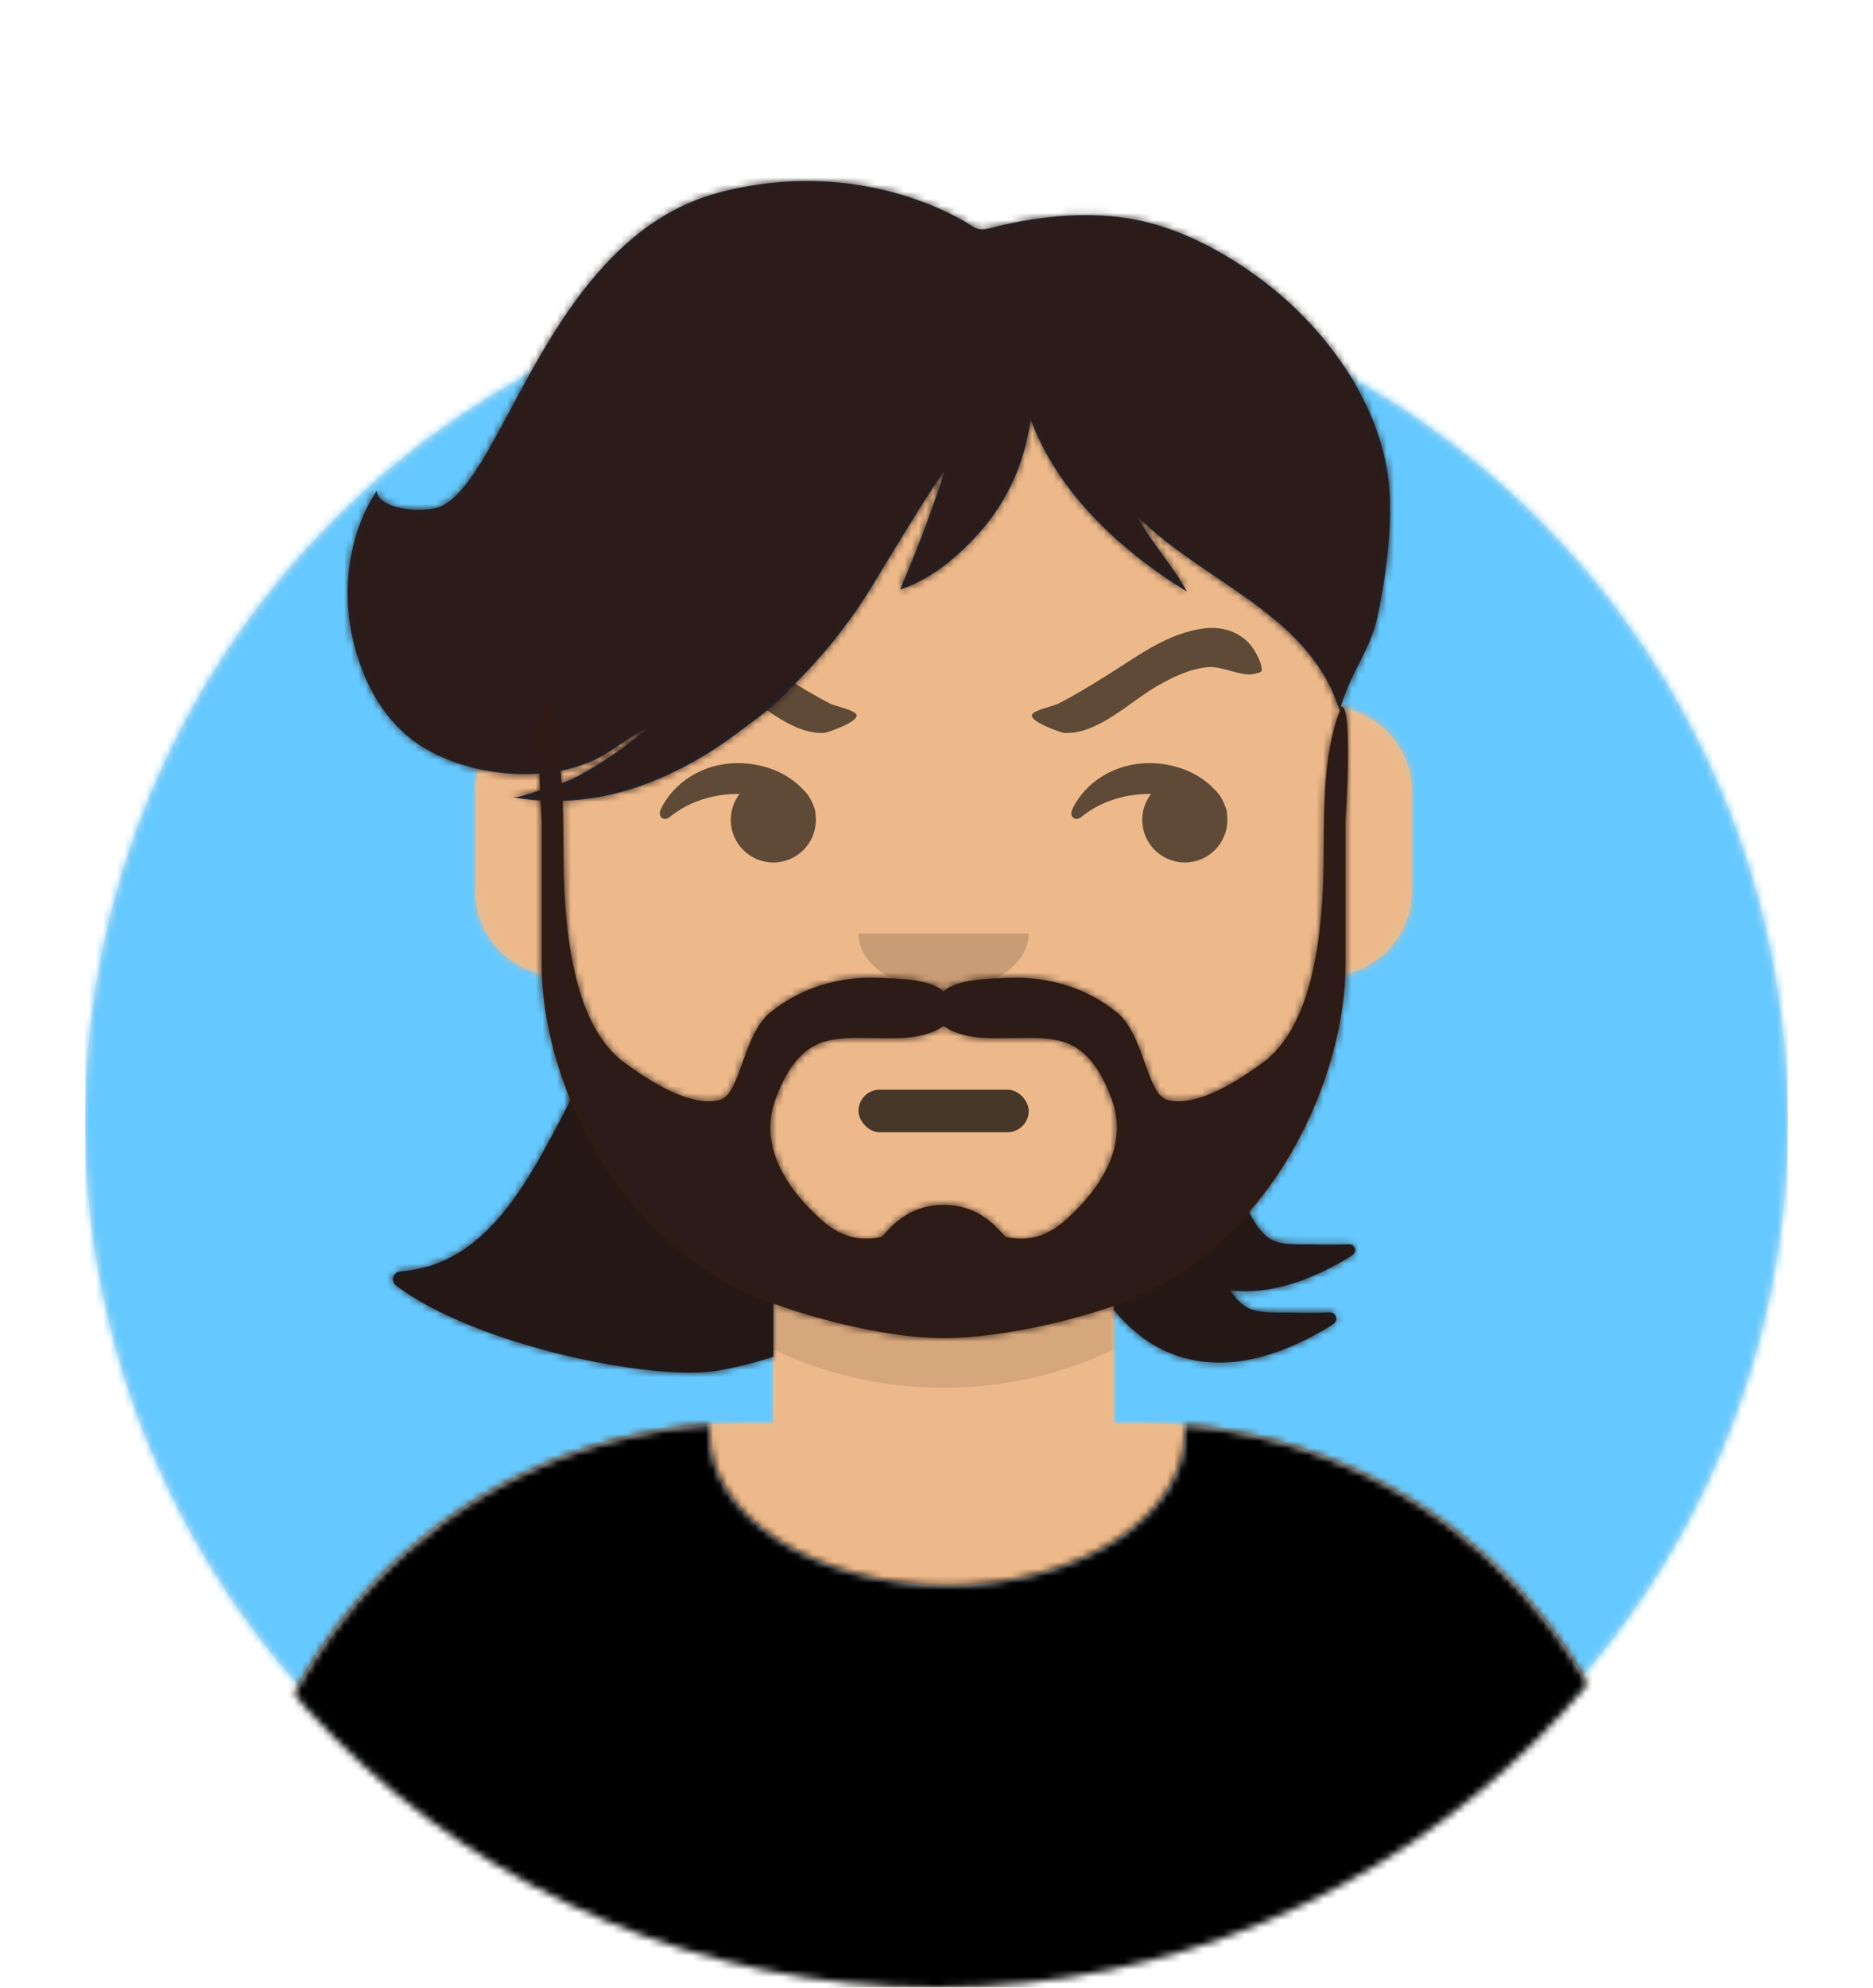 <?xml version="1.0" encoding="UTF-8" standalone="no"?>
<svg
   xmlns:dc="http://purl.org/dc/elements/1.1/"
   xmlns:cc="http://creativecommons.org/ns#"
   xmlns:rdf="http://www.w3.org/1999/02/22-rdf-syntax-ns#"
   xmlns:svg="http://www.w3.org/2000/svg"
   xmlns="http://www.w3.org/2000/svg"
   xmlns:xlink="http://www.w3.org/1999/xlink"
   xmlns:sodipodi="http://sodipodi.sourceforge.net/DTD/sodipodi-0.dtd"
   xmlns:inkscape="http://www.inkscape.org/namespaces/inkscape"
   width="264px"
   height="280px"
   viewBox="0 0 264 280"
   version="1.1"
   id="svg1406"
   sodipodi:docname="avatar 3.svg"
   inkscape:version="1.0.2 (e86c870879, 2021-01-15)"
   inkscape:export-filename="/home/rauldipeas/Imagens/Artes/avatar/GIF/avatar 3.png"
   inkscape:export-xdpi="96"
   inkscape:export-ydpi="96">
  <sodipodi:namedview
     pagecolor="#ffffff"
     bordercolor="#666666"
     borderopacity="1"
     objecttolerance="10"
     gridtolerance="10"
     guidetolerance="10"
     inkscape:pageopacity="0"
     inkscape:pageshadow="2"
     inkscape:window-width="936"
     inkscape:window-height="1010"
     id="namedview1408"
     showgrid="false"
     inkscape:zoom="3.0714286"
     inkscape:cx="60.860466"
     inkscape:cy="140"
     inkscape:window-x="16"
     inkscape:window-y="16"
     inkscape:window-maximized="0"
     inkscape:current-layer="g1401"
     inkscape:document-rotation="0" />
  <desc
     id="desc1305">Created with getavataaars.com</desc>
  <defs
     id="defs1310">
    <circle
       id="react-path-1"
       cx="120"
       cy="120"
       r="120" />
    <path
       d="M12,160 C12,226.274 65.726,280 132,280 C198.274,280 252,226.274 252,160 L264,160 L264,-1.42108547e-14 L-3.19744231e-14,-1.42108547e-14 L-3.19744231e-14,160 L12,160 Z"
       id="react-path-2" />
    <path
       d="M124,144.611 L124,163 L128,163 L128,163 C167.765,163 200,195.235 200,235 L200,244 L0,244 L0,235 C-4.86974701e-15,195.235 32.235,163 72,163 L72,163 L76,163 L76,144.611 C58.763,136.422 46.372,119.687 44.305,99.881 C38.48,99.058 34,94.052 34,88 L34,74 C34,68.054 38.325,63.118 44,62.166 L44,56 L44,56 C44,25.072 69.072,5.68137151e-15 100,0 L100,0 L100,0 C130.928,-5.68137151e-15 156,25.072 156,56 L156,62.166 C161.675,63.118 166,68.054 166,74 L166,88 C166,94.052 161.52,99.058 155.695,99.881 C153.628,119.687 141.237,136.422 124,144.611 Z"
       id="react-path-3" />
    <filter
       style="color-interpolation-filters:sRGB;"
       inkscape:label="Drop Shadow"
       id="filter1422">
      <feFlood
         flood-opacity="0.498"
         flood-color="rgb(0,0,0)"
         result="flood"
         id="feFlood1412" />
      <feComposite
         in="flood"
         in2="SourceGraphic"
         operator="in"
         result="composite1"
         id="feComposite1414" />
      <feGaussianBlur
         in="composite1"
         stdDeviation="3"
         result="blur"
         id="feGaussianBlur1416" />
      <feOffset
         dx="1"
         dy="1.5"
         result="offset"
         id="feOffset1418" />
      <feComposite
         in="SourceGraphic"
         in2="offset"
         operator="over"
         result="composite2"
         id="feComposite1420" />
    </filter>
    <filter
       style="color-interpolation-filters:sRGB;"
       inkscape:label="Drop Shadow"
       id="filter1434">
      <feFlood
         flood-opacity="0.498"
         flood-color="rgb(0,0,0)"
         result="flood"
         id="feFlood1424" />
      <feComposite
         in="flood"
         in2="SourceGraphic"
         operator="in"
         result="composite1"
         id="feComposite1426" />
      <feGaussianBlur
         in="composite1"
         stdDeviation="3"
         result="blur"
         id="feGaussianBlur1428" />
      <feOffset
         dx="1"
         dy="1.5"
         result="offset"
         id="feOffset1430" />
      <feComposite
         in="SourceGraphic"
         in2="offset"
         operator="over"
         result="composite2"
         id="feComposite1432" />
    </filter>
    <filter
       style="color-interpolation-filters:sRGB;"
       inkscape:label="Drop Shadow"
       id="filter1446">
      <feFlood
         flood-opacity="0.498"
         flood-color="rgb(0,0,0)"
         result="flood"
         id="feFlood1436" />
      <feComposite
         in="flood"
         in2="SourceGraphic"
         operator="in"
         result="composite1"
         id="feComposite1438" />
      <feGaussianBlur
         in="composite1"
         stdDeviation="3"
         result="blur"
         id="feGaussianBlur1440" />
      <feOffset
         dx="1"
         dy="1.5"
         result="offset"
         id="feOffset1442" />
      <feComposite
         in="SourceGraphic"
         in2="offset"
         operator="over"
         result="composite2"
         id="feComposite1444" />
    </filter>
    <filter
       style="color-interpolation-filters:sRGB;"
       inkscape:label="Drop Shadow"
       id="filter1458">
      <feFlood
         flood-opacity="0.498"
         flood-color="rgb(0,0,0)"
         result="flood"
         id="feFlood1448" />
      <feComposite
         in="flood"
         in2="SourceGraphic"
         operator="in"
         result="composite1"
         id="feComposite1450" />
      <feGaussianBlur
         in="composite1"
         stdDeviation="3"
         result="blur"
         id="feGaussianBlur1452" />
      <feOffset
         dx="1"
         dy="1.5"
         result="offset"
         id="feOffset1454" />
      <feComposite
         in="SourceGraphic"
         in2="offset"
         operator="over"
         result="composite2"
         id="feComposite1456" />
    </filter>
  </defs>
  <g
     id="g1404"
     stroke="none"
     stroke-width="1"
     fill="none"
     fill-rule="evenodd">
    <g
       transform="translate(-825, -1100)"
       id="Avataaar/Circle">
      <g
         transform="translate(825, 1100)"
         id="g1401">
        <g
           id="Circle"
           stroke-width="1"
           fill-rule="evenodd"
           transform="translate(12,38)">
          <mask
             id="react-mask-4"
             fill="#ffffff">
            <use
               xlink:href="#react-path-1"
               id="use1312"
               x="0"
               y="0"
               width="100%"
               height="100%" />
          </mask>
          <use
             id="Circle-Background"
             fill="#e6e6e6"
             xlink:href="#react-path-1"
             x="0"
             y="0"
             width="100%"
             height="100%" />
          <g
             id="Color/Palette/Blue-01"
             mask="url(#react-mask-4)"
             fill="#65c9ff">
            <rect
               id="🖍Color"
               x="0"
               y="0"
               width="240"
               height="240" />
          </g>
        </g>
        <mask
           id="react-mask-5"
           fill="white">
          <use
             xlink:href="#react-path-2"
             id="use1319" />
        </mask>
        <g
           id="Mask" />
        <g
           id="Avataaar"
           stroke-width="1"
           fill-rule="evenodd"
           mask="url(#react-mask-5)">
          <g
             id="Body"
             transform="translate(32, 36)"
             style="filter:url(#filter1458)">
            <mask
               id="react-mask-6"
               fill="white">
              <use
                 xlink:href="#react-path-3"
                 id="use1323" />
            </mask>
            <use
               fill="#D0C6AC"
               xlink:href="#react-path-3"
               id="use1326" />
            <g
               id="Skin/👶🏽-03-Brown"
               mask="url(#react-mask-6)"
               fill="#EDB98A">
              <g
                 transform="translate(0, 0)"
                 id="Color">
                <rect
                   x="0"
                   y="0"
                   width="264"
                   height="280"
                   id="rect1328" />
              </g>
            </g>
            <path
               d="M156,79 L156,102 C156,132.928 130.928,158 100,158 C69.072,158 44,132.928 44,102 L44,79 L44,94 C44,124.928 69.072,150 100,150 C130.928,150 156,124.928 156,94 L156,79 Z"
               id="Neck-Shadow"
               fill-opacity="0.1"
               fill="#000000"
               mask="url(#react-mask-6)" />
          </g>
          <g
             id="Clothing/Shirt-Crew-Neck"
             transform="translate(0, 170)"
             style="filter:url(#filter1446)">
            <defs
               id="defs1335">
              <path
                 d="M165.96,29.295 C202.936,32.325 232,63.294 232,101.052 L232,110 L32,110 L32,101.052 C32,62.953 61.592,31.765 99.045,29.22 C99.015,29.593 99,29.969 99,30.348 C99,42.211 113.998,51.828 132.5,51.828 C151.002,51.828 166,42.211 166,30.348 C166,29.995 165.987,29.644 165.96,29.295 Z"
                 id="react-path-7" />
            </defs>
            <mask
               id="react-mask-8"
               fill="white">
              <use
                 xlink:href="#react-path-7"
                 id="use1337" />
            </mask>
            <use
               id="Clothes"
               fill="#E6E6E6"
               fill-rule="evenodd"
               xlink:href="#react-path-7" />
            <g
               id="Color/Palette/Gray-01"
               mask="url(#react-mask-8)"
               fill-rule="evenodd"
               fill="#262E33"
               style="fill:#000000">
              <rect
                 id="rect1341"
                 x="0"
                 y="0"
                 width="264"
                 height="110"
                 style="fill:#000000" />
            </g>
            <g
               id="Shadowy"
               opacity="0.6"
               stroke-width="1"
               fill-rule="evenodd"
               mask="url(#react-mask-8)"
               fill-opacity="0.16"
               fill="#000000">
              <g
                 transform="translate(92, 4)"
                 id="Hola-👋🏼">
                <ellipse
                   cx="40.5"
                   cy="27.848"
                   rx="39.635"
                   ry="26.914"
                   id="ellipse1344" />
              </g>
            </g>
          </g>
          <g
             id="Face"
             transform="translate(76, 82)"
             fill="#000000"
             style="filter:url(#filter1434)">
            <g
               id="Mouth/Serious"
               transform="translate(2, 52)"
               fill="#000000"
               fill-opacity="0.7">
              <rect
                 id="Why-so-serious?"
                 x="42"
                 y="18"
                 width="24"
                 height="6"
                 rx="3" />
            </g>
            <g
               id="Nose/Default"
               transform="translate(28, 40)"
               fill-opacity="0.16">
              <path
                 d="M16,8 C16,12.418 21.373,16 28,16 L28,16 C34.627,16 40,12.418 40,8"
                 id="Nose" />
            </g>
            <g
               id="Eyes/Side-😒"
               transform="translate(0, 8)"
               fill-opacity="0.6">
              <path
                 d="M27.241,20.346 C26.463,21.357 26,22.625 26,24 C26,27.314 28.686,30 32,30 C35.314,30 38,27.314 38,24 C38,23.71 37.979,23.424 37.94,23.145 C37.947,22.923 37.91,22.671 37.815,22.407 C37.77,22.281 37.722,22.157 37.671,22.035 C37.337,21.072 36.765,20.22 36.025,19.551 C33.899,17.317 30.506,16 26.998,16 C22.164,16 18.007,18.649 16.16,22.447 C15.62,23.558 16.547,24.3 17.438,23.572 C19.874,21.579 23.257,20.344 26.998,20.344 C27.079,20.344 27.16,20.344 27.241,20.346 Z"
                 id="Eye" />
              <path
                 d="M85.241,20.346 C84.463,21.357 84,22.625 84,24 C84,27.314 86.686,30 90,30 C93.314,30 96,27.314 96,24 C96,23.71 95.979,23.424 95.94,23.145 C95.947,22.923 95.91,22.671 95.815,22.407 C95.77,22.281 95.722,22.157 95.671,22.035 C95.337,21.072 94.765,20.22 94.025,19.551 C91.899,17.317 88.506,16 84.998,16 C80.164,16 76.007,18.649 74.16,22.447 C73.62,23.558 74.547,24.3 75.438,23.572 C77.874,21.579 81.257,20.344 84.998,20.344 C85.079,20.344 85.16,20.344 85.241,20.346 Z"
                 id="path1354" />
            </g>
            <g
               id="Eyebrow/Natural/Angry-Natural"
               fill-opacity="0.6">
              <path
                 d="M44.857,12.228 C44.858,12.219 44.858,12.219 44.857,12.228 M17.586,7.892 C15.244,8.33 13.087,9.788 12.152,12.099 C11.801,12.967 11.392,14.924 11.708,15.807 C11.828,16.143 12.033,16.101 12.956,16.043 C14.644,15.937 16.933,13.662 18.748,13.256 C21.275,12.69 23.983,13.115 26.496,13.688 C30.811,14.673 36.485,17.788 40.946,16.17 C41.278,16.05 45.621,12.923 44.369,12.277 C43.924,11.907 41.137,12.085 40.622,11.999 C38.228,11.597 35.73,10.935 33.373,10.327 C28.233,9 22.967,6.881 17.586,7.892"
                 id="Eyebrows-The-Web"
                 transform="translate(28.095, 12.128) rotate(17) translate(-28.095, -12.128) " />
              <path
                 d="M100.918,12.209 C100.92,12.2 100.92,12.2 100.918,12.209 M73.586,7.892 C71.244,8.33 69.087,9.788 68.152,12.099 C67.801,12.967 67.392,14.924 67.708,15.807 C67.828,16.143 68.033,16.101 68.956,16.043 C70.644,15.937 72.933,13.662 74.748,13.256 C77.275,12.69 79.983,13.115 82.496,13.688 C86.811,14.673 92.485,17.788 96.946,16.17 C97.278,16.05 101.621,12.923 100.369,12.277 C99.924,11.907 97.137,12.085 96.622,11.999 C94.228,11.597 91.73,10.935 89.373,10.327 C84.233,9 78.967,6.881 73.586,7.892"
                 id="path1358"
                 transform="translate(84.095, 12.128) scale(-1, 1) rotate(17) translate(-84.095, -12.128) " />
            </g>
          </g>
          <g
             id="Top"
             stroke-width="1"
             fill-rule="evenodd"
             style="filter:url(#filter1422)">
            <defs
               id="defs1365">
              <rect
                 id="react-path-15"
                 x="0"
                 y="0"
                 width="264"
                 height="280" />
              <path
                 d="M175.126,166.898 C175.841,169.138 176.875,171.231 178.555,172.686 C180.176,174.09 183.068,173.745 185.099,173.803 C186.771,173.851 188.445,173.856 190.115,173.784 C190.954,173.747 191.328,174.798 190.649,175.282 C190.519,175.374 190.389,175.463 190.258,175.544 C189.208,176.199 188.118,176.803 187.009,177.356 C184.485,178.614 181.821,179.6 179.027,180.09 C177.111,180.427 175.211,180.49 173.373,180.267 C173.859,180.987 174.42,181.642 175.072,182.208 C176.801,183.708 179.888,183.34 182.055,183.401 C183.839,183.453 185.626,183.458 187.408,183.381 C188.303,183.342 188.703,184.465 187.978,184.982 C187.839,185.081 187.701,185.175 187.562,185.262 C186.44,185.962 185.278,186.608 184.093,187.199 C181.4,188.544 178.557,189.597 175.575,190.121 C170.075,191.087 164.706,189.944 160.381,186.413 C159.164,185.42 158.027,184.288 157,183.053 L157,180.611 C163.95,177.31 170.111,172.619 175.126,166.898 Z M81.315,151.594 C80.573,153.139 79.805,154.673 79.006,156.191 C74.211,165.3 68.242,176.793 56.499,177.596 C55.411,177.671 54.98,178.943 55.829,179.588 C66.949,188.041 92.261,193.187 101.274,191.57 C104.095,191.063 106.639,190.402 109,189.61 L109,180.611 C96.563,174.703 86.648,164.344 81.315,151.594 Z M195.906,68.68 C196.081,74.187 195.289,79.907 194.185,85.296 C193.19,90.148 189.87,93.971 188.837,98.729 C184.81,85.048 169.433,80.484 160.242,71.155 C162.239,74.948 165.291,78.103 167.294,81.833 C158.047,76.168 149.088,67.954 145.262,57.538 C144.555,62.936 142.546,67.928 139.154,72.204 C136.143,76 131.572,80.074 126.859,81.544 C129.287,76.037 131.361,70.327 133.266,64.619 C131.25,67.236 124.569,78.353 122.891,81.109 C121.235,83.83 119.378,86.426 117.384,88.912 C116.451,90.075 115.455,91.199 114.453,92.303 C113.869,92.946 113.274,93.578 112.666,94.198 C112.451,94.417 110.824,96.207 111.754,95.004 C109.538,97.806 106.276,99.983 103.443,102.113 C100.591,104.257 97.483,106.081 94.252,107.589 C87.093,110.932 79.74,112.148 71.933,110.752 C73.128,111.051 75.653,109.906 76.889,109.57 C78.698,109.078 80.363,108.453 82.002,107.546 C85.275,105.735 88.351,103.576 91.178,101.128 C88.471,102.28 86.273,104.462 83.514,105.671 C81.227,106.674 78.967,107.197 76.482,107.437 C71.02,107.966 64.487,106.717 59.761,103.85 C54.269,100.517 51.219,94.799 49.772,88.713 C48.091,81.646 49.136,73.673 53.099,67.639 C53.234,69.782 57.535,70.703 61.015,70.166 C70.673,68.675 76.418,32.118 101.442,25.6 C121.403,20.4 135.651,29.474 136.862,30.257 C138.299,31.185 138.85,30.797 140.483,30.405 C146.829,28.885 153.741,28.196 160.188,29.478 C166.528,30.74 172.606,34.024 177.747,37.856 C187.274,44.957 195.509,56.438 195.906,68.68 Z"
                 id="react-path-16" />
              <path
                 d="M65.18,77.737 C67.363,76.105 80.407,75.479 82.758,74.089 C83.492,73.655 84.061,73.216 84.5,72.78 C84.939,73.216 85.509,73.655 86.242,74.089 C88.593,75.479 101.637,76.105 103.82,77.737 C106.03,79.391 107.644,83.185 107.467,86.151 C107.255,89.71 103.361,98.203 93.672,99.181 C91.558,96.828 88.237,95.31 84.5,95.31 C80.763,95.31 77.442,96.828 75.328,99.181 C65.639,98.203 61.745,89.71 61.533,86.151 C61.357,83.185 62.97,79.391 65.18,77.737 M103.142,94.906 C103.143,94.906 103.145,94.905 103.146,94.905 C103.144,94.905 103.143,94.906 103.142,94.906 M65.845,94.901 C65.849,94.903 65.857,94.906 65.862,94.908 C65.857,94.906 65.851,94.903 65.845,94.901 M144.863,55.985 C144.474,50.03 143.278,44.152 142.234,38.286 C141.953,36.707 140.424,26 139.735,26 C139.502,35.109 138.702,44.08 137.67,53.139 C137.361,55.848 137.038,58.556 136.825,61.274 C136.654,63.47 136.96,66.122 136.428,68.246 C135.749,70.952 132.348,73.478 129.703,74.411 C123.103,76.737 117.598,67.108 111.961,64.291 C104.643,60.635 92.064,59.764 84.582,64.53 C76.936,59.764 64.357,60.635 57.039,64.291 C51.402,67.108 45.897,76.737 39.297,74.411 C36.652,73.478 33.25,70.952 32.572,68.246 C32.04,66.122 32.346,63.47 32.175,61.274 C31.962,58.556 31.639,55.848 31.33,53.139 C30.298,44.08 29.497,35.109 29.265,26 C28.576,26 27.047,36.707 26.766,38.286 C25.722,44.152 24.526,50.03 24.138,55.985 C23.739,62.105 24.215,68.167 25.47,74.163 C26.069,77.028 26.769,79.876 27.519,82.704 C28.353,85.847 27.199,91.966 27.572,95.192 C28.279,101.296 31.154,113.2 34.383,118.451 C35.944,120.989 37.773,122.574 39.816,124.619 C41.783,126.588 42.604,129.64 44.726,131.737 C48.682,135.645 54.446,137.971 60.366,138.543 C65.677,143.05 74.506,146 84.5,146 C94.495,146 103.323,143.05 108.635,138.543 C114.554,137.971 120.318,135.645 124.274,131.737 C126.396,129.64 127.217,126.588 129.184,124.619 C131.226,122.574 133.056,120.989 134.617,118.451 C137.846,113.2 140.721,101.296 141.428,95.192 C141.801,91.966 140.647,85.847 141.481,82.704 C142.232,79.876 142.931,77.028 143.531,74.163 C144.785,68.167 145.261,62.105 144.863,55.985 Z"
                 id="react-path-17" />
            </defs>
            <mask
               id="react-mask-13"
               fill="white">
              <use
                 xlink:href="#react-path-15"
                 id="use1367" />
            </mask>
            <g
               id="g1370" />
            <g
               id="Top/Short-Hair/Shaggy-Mullet"
               mask="url(#react-mask-13)">
              <g
                 transform="translate(-1, 0)"
                 id="g1396">
                <mask
                   id="react-mask-14"
                   fill="white">
                  <use
                     xlink:href="#react-path-16"
                     id="use1372" />
                </mask>
                <use
                   id="Hair"
                   stroke="none"
                   fill="#1D2633"
                   fill-rule="evenodd"
                   xlink:href="#react-path-16" />
                <g
                   id="g1380"
                   mask="url(#react-mask-14)"
                   fill="#2C1B18">
                  <g
                     transform="translate(0, 0) "
                     id="g1378">
                    <rect
                       x="0"
                       y="0"
                       width="264"
                       height="280"
                       id="rect1376" />
                  </g>
                </g>
                <path
                   d="M175.126,166.898 C175.841,169.138 176.875,171.231 178.555,172.686 C180.176,174.09 183.068,173.745 185.099,173.803 C186.771,173.851 188.445,173.856 190.115,173.784 C190.954,173.747 191.328,174.798 190.649,175.282 C190.519,175.374 190.389,175.463 190.258,175.544 C189.208,176.199 188.118,176.803 187.009,177.356 C184.485,178.614 181.821,179.6 179.027,180.09 C177.111,180.427 175.211,180.49 173.373,180.267 C173.859,180.987 174.42,181.642 175.072,182.208 C176.801,183.708 179.888,183.34 182.055,183.401 C183.839,183.453 185.626,183.458 187.408,183.381 C188.303,183.342 188.703,184.465 187.978,184.982 C187.839,185.081 187.701,185.175 187.562,185.262 C186.44,185.962 185.278,186.608 184.093,187.199 C181.4,188.544 178.557,189.597 175.575,190.121 C170.075,191.087 164.706,189.944 160.381,186.413 C159.164,185.42 158.027,184.288 157,183.053 L157,180.611 C163.95,177.31 170.111,172.619 175.126,166.898 Z M81.315,151.594 C80.573,153.139 79.805,154.673 79.006,156.191 C74.211,165.3 68.242,176.793 56.499,177.596 C55.411,177.671 54.98,178.943 55.829,179.588 C66.949,188.041 92.261,193.187 101.274,191.57 C104.095,191.063 106.639,190.402 109,189.61 L109,180.611 C96.563,174.703 86.648,164.344 81.315,151.594 Z"
                   id="Shadow"
                   stroke="none"
                   fill-opacity="0.16"
                   fill="#000000"
                   fill-rule="evenodd" />
                <g
                   id="Facial-Hair/Beard-Light"
                   transform="translate(49, 72)">
                  <defs
                     id="defs1384">
                    <path
                       d="M101.428,98.169 C98.915,100.463 96.237,101.494 92.853,100.773 C92.271,100.649 89.896,96.235 84,96.235 C78.103,96.235 75.729,100.649 75.147,100.773 C71.762,101.494 69.085,100.463 66.571,98.169 C61.846,93.856 57.917,87.908 60.278,81.419 C61.508,78.037 63.51,74.324 67.151,73.246 C71.038,72.096 76.497,73.244 80.415,72.458 C81.684,72.204 83.071,71.751 84,71 C84.929,71.751 86.316,72.204 87.585,72.458 C91.503,73.244 96.961,72.096 100.849,73.246 C104.49,74.324 106.491,78.037 107.722,81.419 C110.083,87.908 106.154,93.856 101.428,98.169 M140.081,26 C136.671,34.4 137.988,44.858 137.357,53.676 C136.844,60.843 135.337,71.586 128.973,76.215 C125.718,78.582 119.794,82.56 115.542,81.45 C112.615,80.686 112.302,72.29 108.455,69.147 C104.092,65.582 98.643,64.016 93.149,64.258 C90.779,64.362 85.984,64.337 84,66.16 C82.016,64.337 77.222,64.362 74.851,64.258 C69.357,64.016 63.908,65.582 59.545,69.147 C55.698,72.29 55.386,80.686 52.458,81.45 C48.206,82.56 42.282,78.582 39.027,76.215 C32.662,71.586 31.156,60.843 30.643,53.676 C30.012,44.858 31.329,34.4 27.919,26 C26.26,26 27.354,42.129 27.354,42.129 L27.354,62.485 C27.386,77.773 36.935,100.655 58.108,109.393 C63.286,111.53 75.015,115 84,115 C92.985,115 104.714,111.86 109.892,109.723 C131.065,100.986 140.614,77.773 140.646,62.485 L140.646,42.129 C140.646,42.129 141.74,26 140.081,26"
                       id="react-path-19" />
                  </defs>
                  <mask
                     id="react-mask-18"
                     fill="white">
                    <use
                       xlink:href="#react-path-19"
                       id="use1386" />
                  </mask>
                  <use
                     id="Lite-Beard"
                     fill="#331B0C"
                     fill-rule="evenodd"
                     xlink:href="#react-path-19" />
                  <g
                     id="Color/Hair/Brown"
                     mask="url(#react-mask-18)"
                     fill="#2C1B18">
                    <g
                       transform="translate(-32, 0)"
                       id="g1392">
                      <rect
                         x="0"
                         y="0"
                         width="264"
                         height="244"
                         id="rect1390" />
                    </g>
                  </g>
                </g>
              </g>
            </g>
          </g>
        </g>
      </g>
    </g>
  </g>
</svg>
